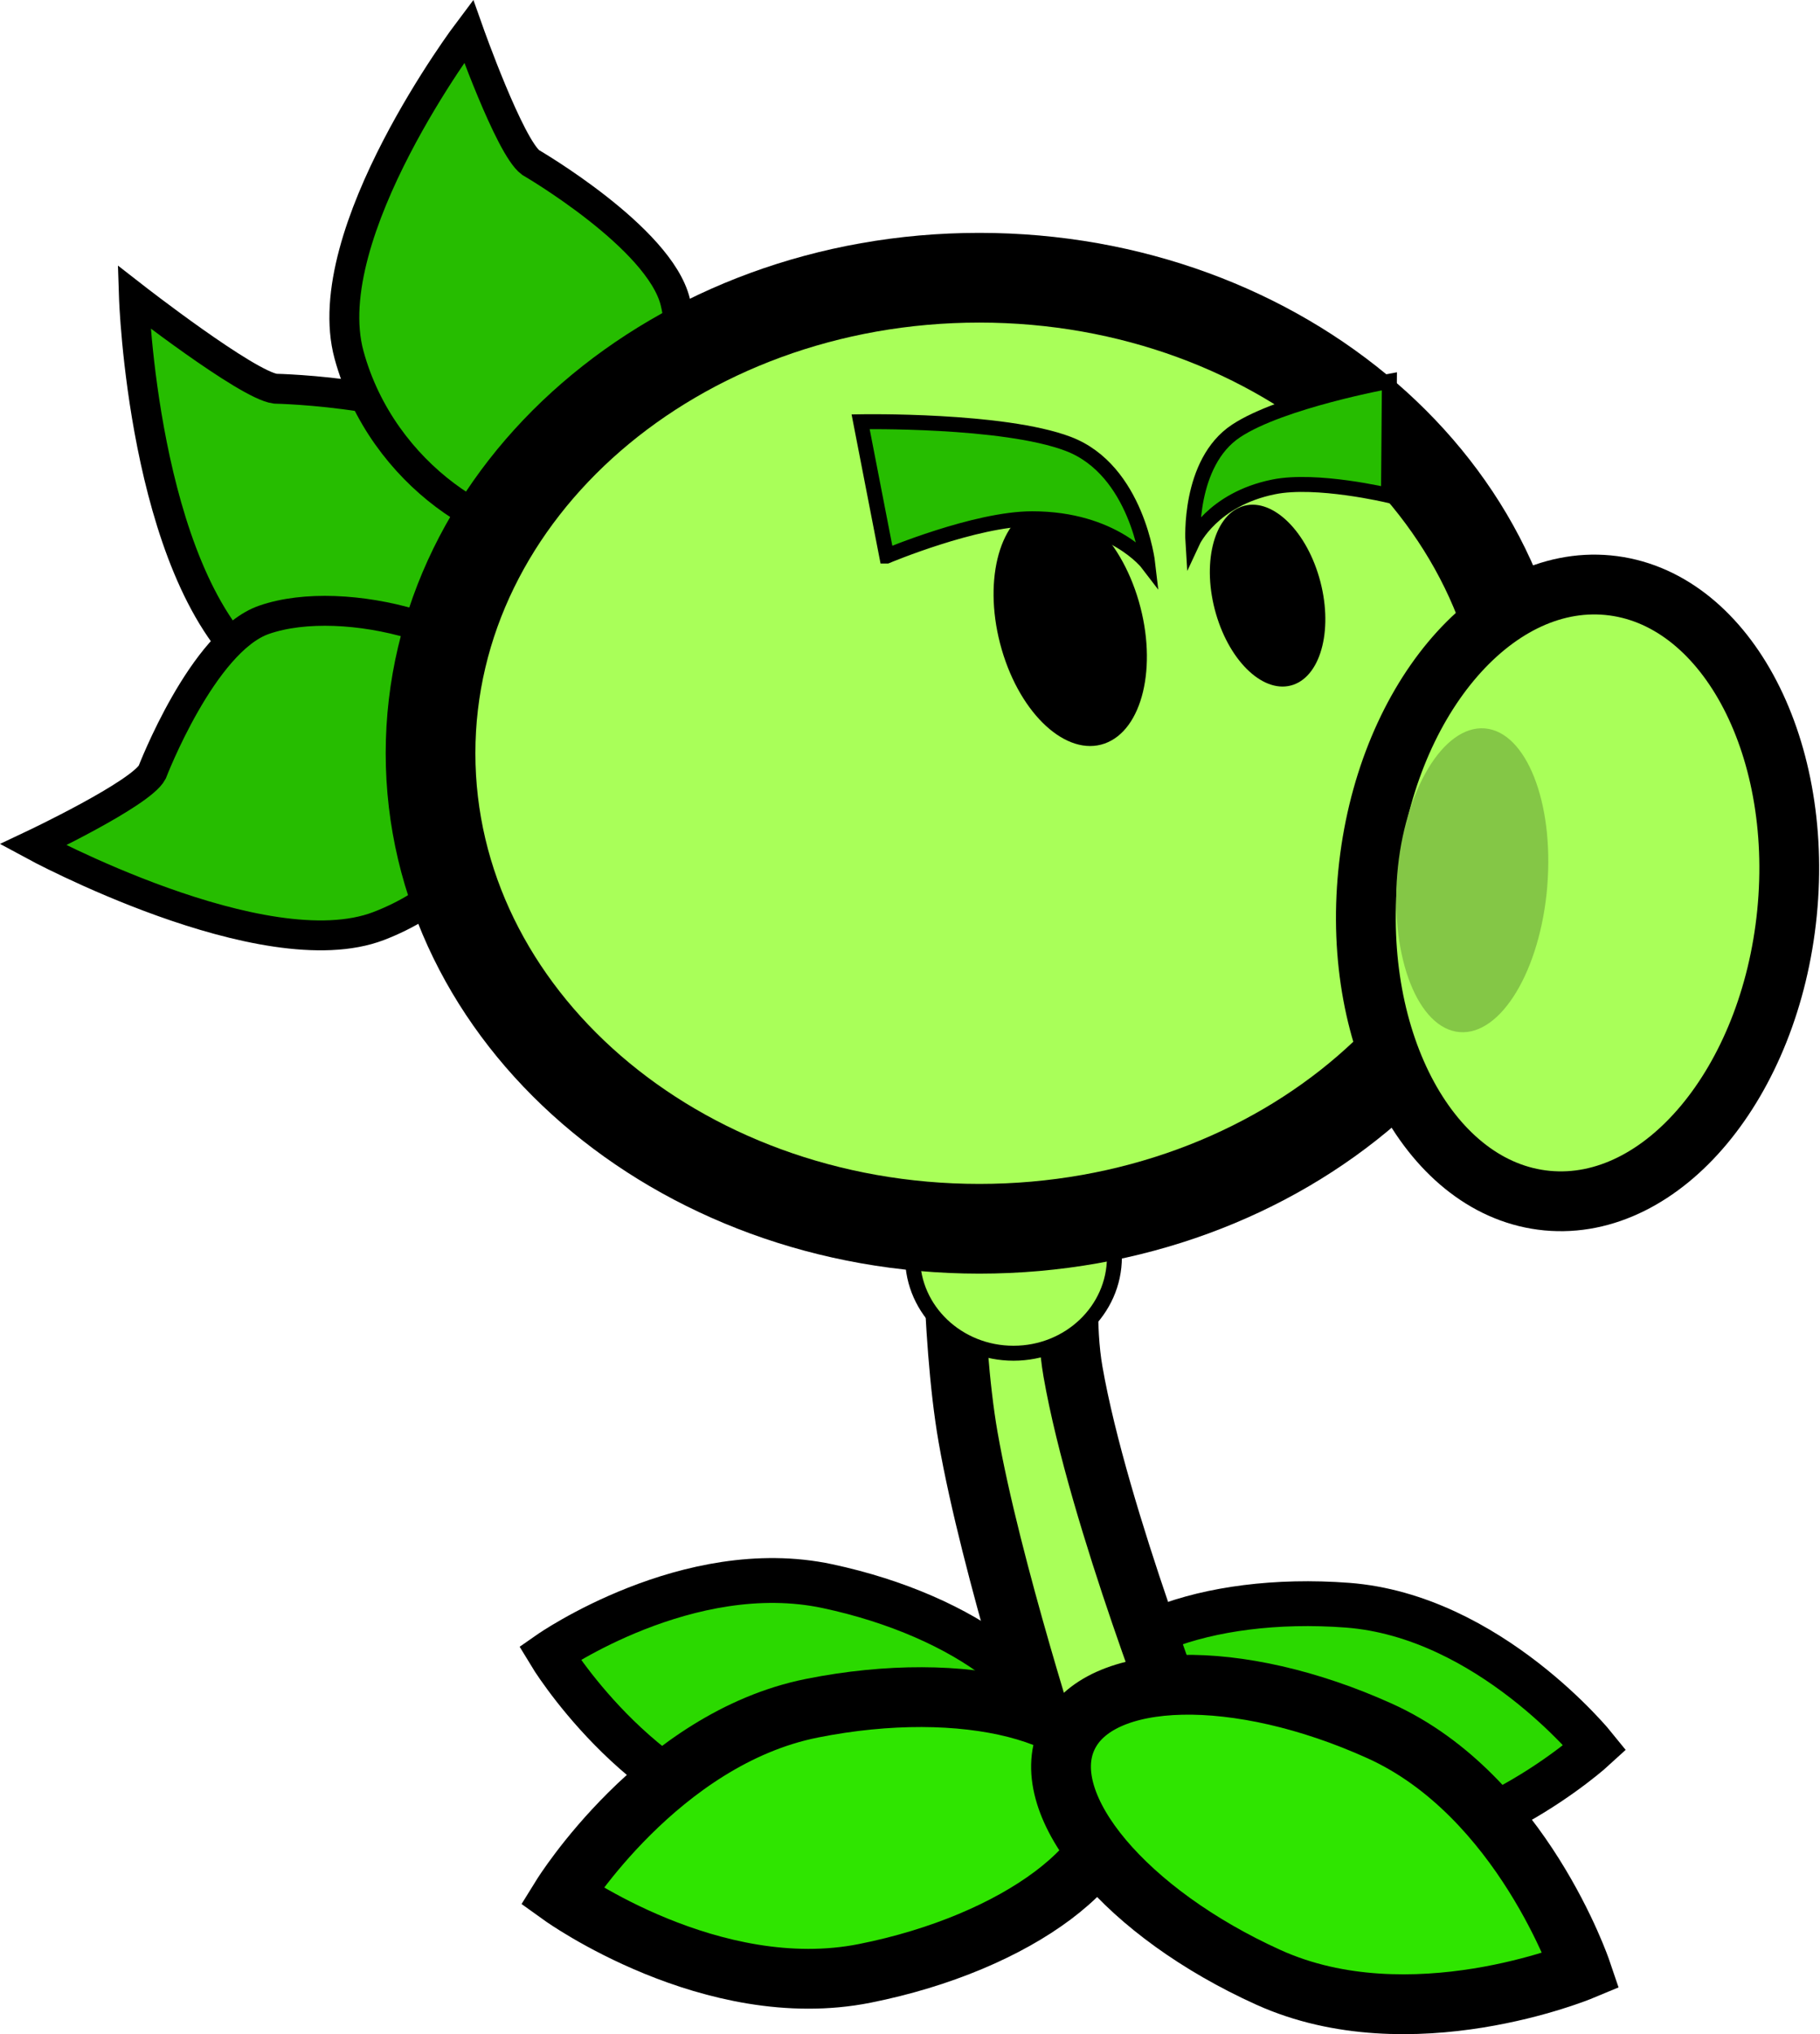 <svg version="1.1" xmlns="http://www.w3.org/2000/svg" xmlns:xlink="http://www.w3.org/1999/xlink" width="60.88" height="68.02" viewBox="0,0,60.88,68.02"><g transform="translate(-203.202,-138.782)"><g data-paper-data="{&quot;isPaintingLayer&quot;:true}" fill="none" fill-rule="nonzero" stroke="none" stroke-width="none" stroke-linecap="butt" stroke-linejoin="miter" stroke-miterlimit="10" stroke-dasharray="" stroke-dashoffset="0" font-family="none" font-weight="none" font-size="none" text-anchor="none" style="mix-blend-mode: normal"><path d="M221.964,162.965c-1.721,1.549 -6.614,1.364 -10.3,-1.9c-3.687,-3.264 -3.982,-12.352 -3.982,-12.352c0,0 3.782,2.945 4.728,3.067c0,0 5.338,0.105 7.243,1.875c2.509,2.331 4.032,7.76 2.311,9.309z" data-paper-data="{&quot;origRot&quot;:0,&quot;origPos&quot;:null}" fill="#26bd00" stroke="#000000" stroke-width="1"/><path d="M220.536,162.129c0.787,2.182 -0.829,6.151 -4.669,7.619c-3.841,1.468 -11.559,-2.716 -11.559,-2.716c0,0 3.601,-1.702 3.986,-2.428c0,0 1.681,-4.377 3.736,-5.095c2.706,-0.945 7.718,0.437 8.506,2.62z" data-paper-data="{&quot;origRot&quot;:0,&quot;origPos&quot;:null}" fill="#26bd00" stroke="#000000" stroke-width="1"/><path d="M222.211,156.725c-2.323,0.346 -6.229,-2.018 -7.334,-6.078c-1.105,-4.06 4,-10.822 4,-10.822c0,0 1.37,3.871 2.075,4.391c0,0 4.318,2.508 4.84,4.667c0.687,2.843 -1.258,7.496 -3.582,7.842z" data-paper-data="{&quot;origRot&quot;:0,&quot;origPos&quot;:null}" fill="#26bd00" stroke="#000000" stroke-width="1"/><path d="M230.882,191.822c4.657,0.993 8.046,3.606 7.571,5.836c-0.476,2.23 -4.636,3.233 -9.293,2.24c-4.657,-0.993 -7.571,-5.836 -7.571,-5.836c0,0 4.636,-3.233 9.293,-2.24z" data-paper-data="{&quot;origRot&quot;:0,&quot;origPos&quot;:null,&quot;index&quot;:null}" fill="#2bd900" stroke="#000000" stroke-width="1.5"/><path d="M256.557,197.22c0,0 -4.158,3.829 -8.906,3.473c-4.748,-0.356 -8.459,-2.488 -8.289,-4.762c0.17,-2.274 4.158,-3.829 8.906,-3.473c4.748,0.356 8.289,4.762 8.289,4.762z" data-paper-data="{&quot;origRot&quot;:0,&quot;origPos&quot;:null,&quot;index&quot;:null}" fill="#2bd900" stroke="#000000" stroke-width="1.5"/><path d="M238.547,197.98c0,0 -2.198,-6.771 -2.962,-11.139c-0.603,-3.449 -0.538,-8.891 -0.538,-8.891l4.433,-0.775c0,0 -0.9,4.531 -0.386,7.474c0.852,4.874 3.886,12.556 3.886,12.556z" data-paper-data="{&quot;origPos&quot;:null,&quot;origRot&quot;:0}" fill="#a9ff59" stroke="#000000" stroke-width="2"/><path d="M240.48,180.819c0,1.775 -1.511,3.214 -3.376,3.214c-1.864,0 -3.376,-1.439 -3.376,-3.214c0,-1.775 1.511,-3.214 3.376,-3.214c1.864,0 3.376,1.439 3.376,3.214z" data-paper-data="{&quot;origPos&quot;:null}" fill="#a9ff59" stroke="#000000" stroke-width="0.5"/><path d="M254.318,163.97c0,8.782 -8.219,15.901 -18.357,15.901c-10.138,0 -18.357,-7.119 -18.357,-15.901c0,-8.782 8.219,-15.901 18.357,-15.901c10.138,0 18.357,7.119 18.357,15.901z" data-paper-data="{&quot;origPos&quot;:null}" fill="#a9ff59" stroke="#000000" stroke-width="3"/><path d="M241.294,158.885c0.635,2.183 0.123,4.315 -1.143,4.761c-1.266,0.446 -2.807,-0.963 -3.441,-3.146c-0.635,-2.183 -0.123,-4.315 1.143,-4.761c1.266,-0.446 2.807,0.963 3.441,3.146z" data-paper-data="{&quot;origPos&quot;:null,&quot;origRot&quot;:0}" fill="#000000" stroke="none" stroke-width="0"/><path d="M247.33,158.091c0.478,1.645 0.093,3.251 -0.861,3.587c-0.954,0.336 -2.114,-0.725 -2.592,-2.37c-0.478,-1.645 -0.093,-3.251 0.861,-3.587c0.954,-0.336 2.114,0.725 2.592,2.37z" data-paper-data="{&quot;origPos&quot;:null,&quot;origRot&quot;:0}" fill="#000000" stroke="none" stroke-width="0"/><path d="M262.979,169.305c-0.563,5.683 -4.156,9.992 -8.026,9.625c-3.87,-0.367 -6.55,-5.272 -5.988,-10.955c0.563,-5.683 4.156,-9.992 8.026,-9.625c3.87,0.367 6.55,5.272 5.988,10.955z" data-paper-data="{&quot;origPos&quot;:null,&quot;origRot&quot;:0}" fill="#a9ff59" stroke="#000000" stroke-width="2"/><path d="M254.96,168.415c-0.231,2.804 -1.542,4.989 -2.928,4.88c-1.386,-0.109 -2.322,-2.471 -2.092,-5.276c0.231,-2.804 1.542,-4.989 2.927,-4.88c1.386,0.109 2.322,2.471 2.092,5.276z" data-paper-data="{&quot;origRot&quot;:0,&quot;origPos&quot;:null}" fill="#84c746" stroke="none" stroke-width="0"/><path d="M230.364,195.903c5.113,-1.02 9.653,0.138 10.142,2.586c0.489,2.448 -3.26,5.26 -8.373,6.28c-5.113,1.02 -10.142,-2.586 -10.142,-2.586c0,0 3.26,-5.26 8.373,-6.28z" data-paper-data="{&quot;origRot&quot;:0,&quot;origPos&quot;:null}" fill="#2fe500" stroke="#000000" stroke-width="2"/><path d="M256.096,204.675c0,0 -5.714,2.377 -10.464,0.228c-4.75,-2.149 -7.766,-5.735 -6.737,-8.009c1.029,-2.275 5.714,-2.377 10.464,-0.228c4.75,2.149 6.737,8.009 6.737,8.009z" data-paper-data="{&quot;origRot&quot;:0,&quot;origPos&quot;:null,&quot;index&quot;:null}" fill="#2fe500" stroke="#000000" stroke-width="2"/><path d="M232.863,157.376l-0.873,-4.491c0,0 4.768,-0.085 6.942,0.739c2.304,0.873 2.663,4.002 2.663,4.002c0,0 -1.141,-1.497 -3.867,-1.497c-1.899,0 -4.865,1.247 -4.865,1.247z" data-paper-data="{&quot;origPos&quot;:null}" fill="#26bd00" stroke="#000000" stroke-width="0.5"/><path d="M245.808,155.063c-2.053,0.414 -2.704,1.815 -2.704,1.815c0,0 -0.166,-2.621 1.448,-3.687c1.522,-1.006 5.126,-1.66 5.126,-1.66l-0.031,3.816c0,0 -2.408,-0.573 -3.838,-0.284z" data-paper-data="{&quot;origPos&quot;:null,&quot;index&quot;:null,&quot;origRot&quot;:0}" fill="#26bd00" stroke="#000000" stroke-width="0.5"/></g></g></svg>